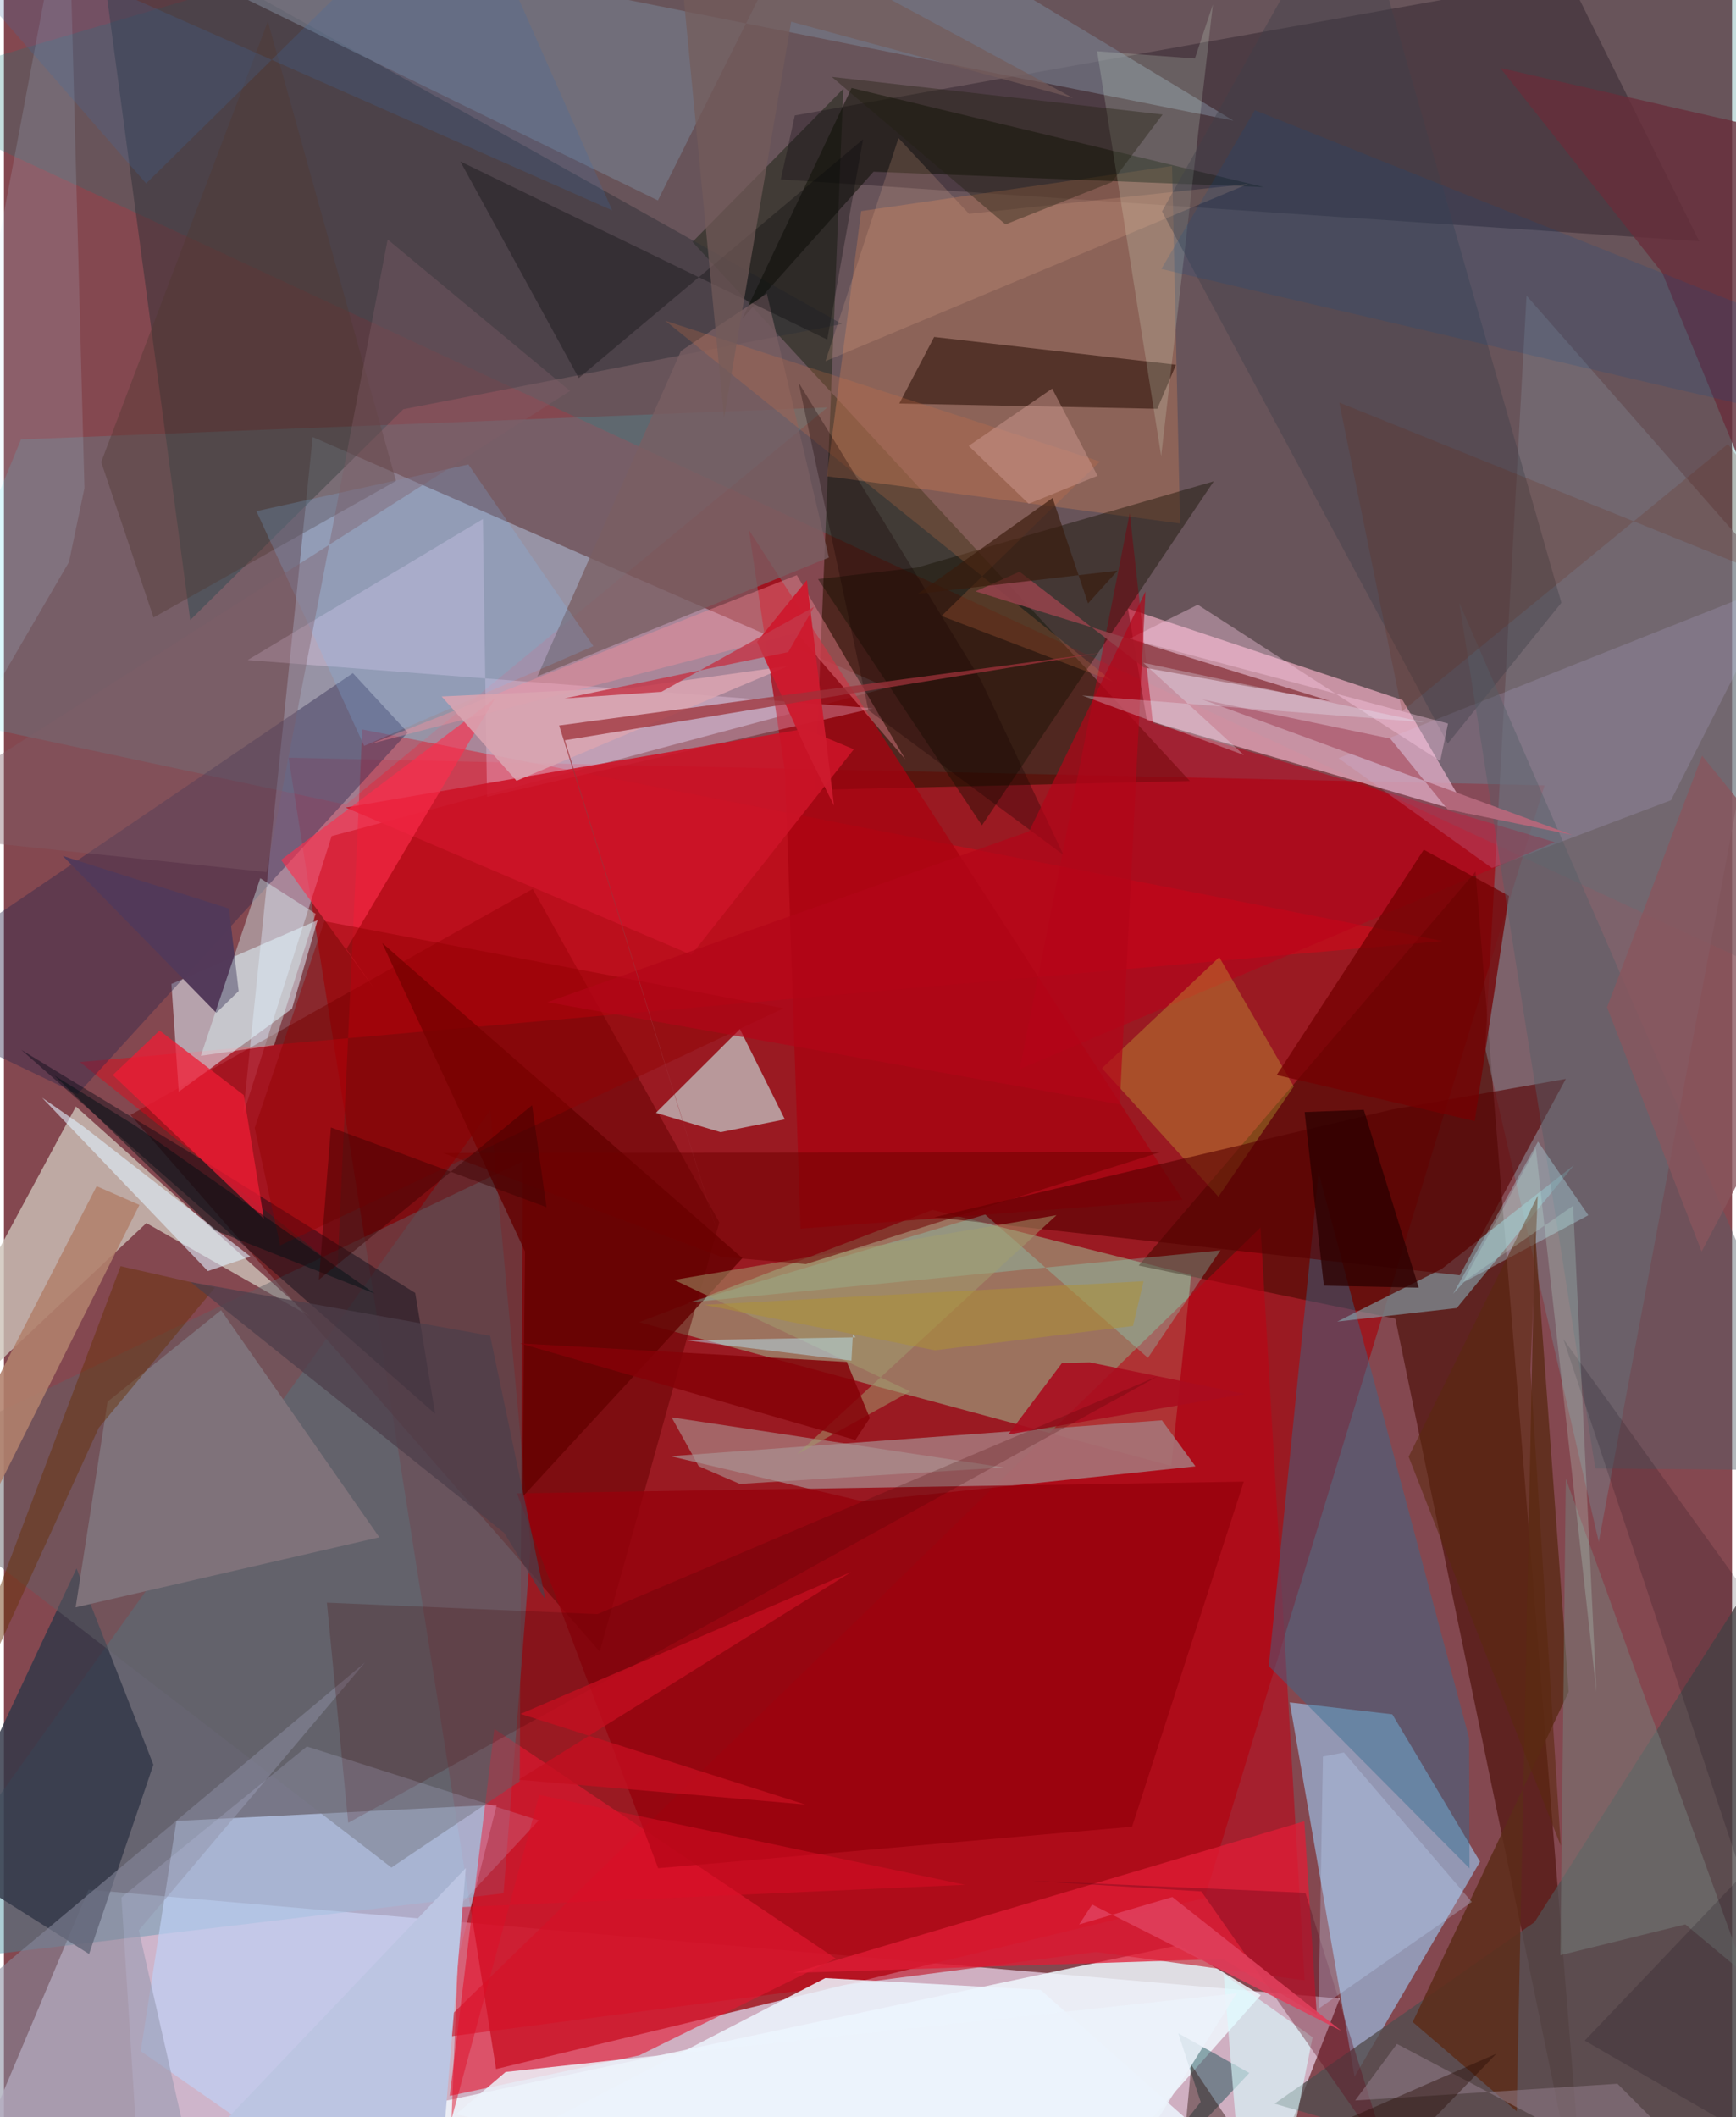 <svg xmlns="http://www.w3.org/2000/svg" width="228" height="278" viewBox="0 0 836 1024"><path fill="#844850" d="M0 0h836v1024H0z"/><path fill="#e8d3e8" fill-opacity=".745" d="M615.083 1046.85L-5.5 1024.014l46.42-110.04 605.278 52.649z"/><path fill="#9f1019" fill-opacity=".824" d="M238.062 1000.728L137.69 366.476l607.599 13.353L580.824 918.04z"/><path fill="#dcdbff" fill-opacity=".42" d="M158.54 404.386l-42.82 134.642 33.631-327.627L427.49 332.58z"/><path fill="#3d8a9c" fill-opacity=".427" d="M241.692 915.71L-62 952.001l297.237-415.076 19.584 211.296z"/><path fill="#9fd09f" fill-opacity=".486" d="M449.207 585.183l-141.904 54.308 257.42 69.522 9.598-92.353z"/><path fill="#9bc2e9" fill-opacity=".643" d="M622.031 823.393l49.61 5.762 42.448 71.25-60.71 104.027z"/><path fill="#2f1203" fill-opacity=".616" d="M392.376 382.005l181.347-4.253L333.097 117l72.949-74.03z"/><path fill="#177d7c" fill-opacity=".247" d="M298.772-62H898l-40.989 533.3L-62 44.519z"/><path fill="#f0f9ff" fill-opacity=".839" d="M568.315 940.823L-16.44 1064.875 500.803 1086l107.193-121.039z"/><path fill="#bcd1f4" fill-opacity=".675" d="M66.165 992.073l120.83 84.085 51.438-203.302-155.004 7.875z"/><path fill="#e1a4b7" fill-opacity=".78" d="M552.908 348.337l-9.132-53.992 132.86 44.285 31.976 54.952z"/><path fill="#450900" fill-opacity=".584" d="M711.914 421.557l-162.96 190.54 124.163 25.716L765.649 1086z"/><path fill="#cdc1b8" fill-opacity=".8" d="M-62 714.857l96.807-179.682 113.048 101.402-78.962-45.01z"/><path fill="#610000" fill-opacity=".49" d="M288.226 798.802l57.845-207.606-90.278-161.246-194.58 109.305z"/><path fill="#bf0013" fill-opacity=".549" d="M204.23 986.457l324.072-42.337 100.913 13.694L607.9 593.715z"/><path fill="#a5787b" fill-opacity=".859" d="M322.422 704.31l92.981 21.812 161.023-16.908-16.248-22.262z"/><path fill="#ea0014" fill-opacity=".42" d="M173.337 352.825l522.551 102.333-659.113 58.507 124.594 99.78z"/><path fill="#2f3237" fill-opacity=".494" d="M405.406 156.708L43.916-45.865l46.188 345.768L193.2 197.927z"/><path fill="#cceeed" fill-opacity=".592" d="M377.776 541.401l-31.094 6.196-31.301-9.36 40.657-40.485z"/><path fill="#e3f3ff" fill-opacity=".525" d="M151.714 445.058L81.009 475.9l3.547 52.151 54.807-40.183z"/><path fill="#79747e" fill-opacity=".6" d="M771.521 745.738l86.83-463.91-121.764-138.832-20.011 364.049z"/><path fill="#08020e" fill-opacity=".282" d="M820.106 116.685L375.812 86.773l6.793-30.937 374.292-66.82z"/><path fill="#e41731" fill-opacity=".612" d="M237.232 836.196l165.133 111.073-94.979 46.832-91.75 19.591z"/><path fill="#333849" fill-opacity=".831" d="M41.18 945.088l-72.117-45.57 66.048-140.942 37.173 94.954z"/><path fill="#2ce9f2" fill-opacity=".141" d="M8.243 212.534l390.125-15.466-233.025 192.09-211.219-45.066z"/><path fill="#326b90" fill-opacity=".439" d="M611.881 805.815l24.093-238.581 72.83 273.448.193 62.973z"/><path fill="#a90210" fill-opacity=".741" d="M377.959 374.16l7.402 220.096 184.807-13.997-209.766-323.883z"/><path fill="#524d4f" fill-opacity=".792" d="M740.446 929.672l-125.784 87.803L851.907 1086l38.035-390.99z"/><path fill="#ae7357" fill-opacity=".51" d="M398.107 230.364l16.595-128.268 150.407-21.84 3.866 172.929z"/><path fill="#606166" fill-opacity=".471" d="M187.457 903.26l62.072-41.733 1.496-299.874L-62 711.417z"/><path fill="#2d254e" fill-opacity=".408" d="M195.327 354.284l-26.536-28.719L-62 482.467l97.652 46.69z"/><path fill="#86a5ae" fill-opacity=".616" d="M702.827 632.662l-57.816 6.555 50.514-25.48 64.03-50.238z"/><path fill="#777b8b" fill-opacity=".659" d="M-8.752-62L594.79 58.37 395.527-62 316.355 96.946z"/><path fill="#2e1309" fill-opacity=".596" d="M450.003 162.984l-16.874 32.2 124.833 2.538 9.03-21.3z"/><path fill="#bb001a" fill-opacity=".525" d="M491.405 517.11l53.226-268.915 11.198 101.478L750.19 407.31z"/><path fill="#7f727a" fill-opacity=".992" d="M181.597 743.54L34.67 777.413l15.453-99.48 54.911-44.241z"/><path fill="#e11c36" fill-opacity=".749" d="M589.681 947.49l-207.848 6.73 247.244-73.346 6.021 93.657z"/><path fill="#ffdfff" fill-opacity=".278" d="M117.88 319.257l302.598 23.31-186.793 42.864-1.986-134.389z"/><path fill="#96010b" fill-opacity=".776" d="M248.194 722.297l351.604-5.676-54.062 166.91-229.255 20.053z"/><path fill="#150f00" fill-opacity=".42" d="M473.114 399.203l-79.295-119.11 47.897-5.577 143.566-41.724z"/><path fill="#0f1207" fill-opacity=".545" d="M410.072 42.555l-52.98 111.728 63.584-71.235 188.881 7.449z"/><path fill="#d3df3c" fill-opacity=".267" d="M587.513 578.802l36.476-53.327-36.058-62.538-56.741 53.75z"/><path fill="#580000" fill-opacity=".608" d="M704.279 616.819l-254.226-28.082 221.568-52.114 83.972-14.812z"/><path fill="#5c2c19" fill-opacity=".831" d="M681.512 977.97l75.457-159.681-16.386-223.628-8.772 426.487z"/><path fill="#888b9e" fill-opacity=".557" d="M174.657 804.075L65.25 933.635 99.746 1086-58.13 999.302z"/><path fill="#cd1328" fill-opacity=".894" d="M387.317 352.508L165.265 390.59l167.287 71.232 78.587-99.413z"/><path fill="#640000" fill-opacity=".804" d="M357.222 608.531L182.993 456.113l69.07 149.202-1.272 118.726z"/><path fill="#010613" fill-opacity=".408" d="M98.275 562.464l100.692 62.9 9.646 58.469L8.422 507.799z"/><path fill="#ecf4fd" fill-opacity=".863" d="M501.525 962.45l138.745 122.801-375.073-60.183 132.129-68.342z"/><path fill="#76807c" fill-opacity=".494" d="M752.983 945.644l60.41-14.882 28.988 24.188-86.796-239.793z"/><path fill="#d2ccff" fill-opacity=".161" d="M806.47 387.039l53.4-105.394-214.267 85.065 74.226 53.11z"/><path fill="#83f2da" fill-opacity=".278" d="M588.494 604.77l-35.083 51.99-78.696-69.316-143.341 42.502z"/><path fill="#014147" fill-opacity=".42" d="M602.458 1002.631l-34.364-19.2 10.846 33.222L524.062 1086z"/><path fill="#795f62" fill-opacity=".784" d="M327.49 169.78l-69.415 157.343 141.002-57.464-30.018-127.708z"/><path fill="#c1e9ff" fill-opacity=".149" d="M-62 432.479l93.473-160.67 7.468-35.742L31.028-62z"/><path fill="#e4ffe7" fill-opacity=".18" d="M559.837 220.603l25.01-218.436-8.72 26.127-47.292-3.522z"/><path fill="#ee1c34" fill-opacity=".753" d="M52.651 519.957l73.087 69.55-9.706-59.85-40.73-31.221z"/><path fill="#a90d1e" fill-opacity=".898" d="M485.83 693.81l114.459-19.594-74.986-15.276-13.47.32z"/><path fill="#533a5a" fill-opacity=".996" d="M113.544 479.354l-4.648-39.896-80.426-25.48 74.254 75.898z"/><path fill="#40404a" fill-opacity=".412" d="M698.468 359.654L560.227 102.252 652.363-62 753.44 291.536z"/><path fill="#ff2d4b" fill-opacity=".612" d="M179.465 478.61l-45.405-62.72 103.515-78.102-71.9 121.277z"/><path fill="#ff919d" fill-opacity=".376" d="M383.56 278.16l-206.07 81.586 206.029-53.635 52.527 61.147z"/><path fill="#e0ffff" fill-opacity=".384" d="M150.8 441.976l-26.807-17.215-28.731 85.875 35.432-5.1z"/><path fill="#740002" fill-opacity=".757" d="M686.867 410.978L728.1 433.31l-16.596 108.923-95.783-22.298z"/><path fill="#e0f1ff" fill-opacity=".592" d="M38.071 544.577L18.448 530.91l80.185 83.865 20.623-7.015z"/><path fill="#b2816c" fill-opacity=".878" d="M44.841 573.708l-82.511 160.47L-62 837.847l127.53-255.07z"/><path fill="#513832" fill-opacity=".412" d="M189.658 232.62L127.675 10.356 47.05 223.482l25.311 75.176z"/><path fill="#682d3a" fill-opacity=".769" d="M852.137 62.161l-128.23-29.283 78.325 99.037 78.724 191.513z"/><path fill="#dbfcff" fill-opacity=".608" d="M590.074 954.85l43.012 30.512-9.901 49.55L600.808 1086z"/><path fill="#555f68" fill-opacity=".439" d="M769.852 710.233l72.763.657L898 738.205 704.042 291.53z"/><path fill="#ac9594" fill-opacity=".596" d="M322.977 685.513l160.725 24.243-127.717 7.966-19.898-8.585z"/><path fill="#410300" fill-opacity=".216" d="M558.341 665.54L166.548 881.637l-10.323-106.502 130.873 5.564z"/><path fill="#662e04" fill-opacity=".459" d="M45.861 690.603l56.185-67.842-45.62-10.353L-62 926.668z"/><path fill="#a3a070" fill-opacity=".498" d="M509.181 587.753l-125.51 115.662 54.78-30.445-114.25-53.93z"/><path fill="#bbf3ff" fill-opacity=".318" d="M701.125 625.686l5.189-5.585 60.172-32.325-24.354-35.617z"/><path fill="#600818" fill-opacity=".341" d="M629.605 915.47l40.384 129.037-90.75-129.696-82.548-5.18z"/><path fill="#c5dcff" fill-opacity=".282" d="M648.238 847.627l61.866 72.275-74.137 51.623 2.129-121.933z"/><path fill="#db7543" fill-opacity=".227" d="M536.276 329.526l-82.688-31.598 76.591-74.698-210.243-68.075z"/><path fill="#07080a" fill-opacity=".325" d="M220.795 78.088l177.487 86.158 17.34-96.86-137.554 115.467z"/><path fill="#700000" fill-opacity=".533" d="M346.913 607.89l-134.527-50.227 347.047-.421-171.44 54.152z"/><path fill="#b2677a" d="M758.694 403.853l-179.036-65.571 90.957 18.948 27.78 34.207z"/><path fill="#927c89" fill-opacity=".549" d="M673.886 988.58l-20.214 27.339 126.898-8.082L858.281 1086z"/><path fill="#ffbe9e" fill-opacity=".169" d="M466.845 103.431l135.1-14.486-204.525 85.729 35.33-107.905z"/><path fill="#ffcee9" fill-opacity=".369" d="M698.598 349.949l-154.107-41.015 33.063-16.442 117.257 75.643z"/><path fill="#cdd4fc" fill-opacity=".176" d="M146.545 844.714l112.198 35.725L67.456 1086 56.842 917.717z"/><path fill="#7dbffb" fill-opacity=".2" d="M174.27 360.762l110.877-48.245-60.47-87.875-102.545 22.595z"/><path fill="#92424b" fill-opacity=".898" d="M641.823 339.153l-90.356-16.302-60.154-46.344-21.316 9.51z"/><path fill="#805e67" fill-opacity=".388" d="M273.853 189.073L-59.777 402.17l186.795 19.62 58.609-305.956z"/><path fill="#004c92" fill-opacity=".161" d="M559.92 130.088l290.567 67.772L898 170.322 605.149 53.298z"/><path fill="#c40f20" fill-opacity=".769" d="M249.923 828.965l159.918-68.638-160.84 100.46 138.572 11.965z"/><path fill="#221f10" fill-opacity=".388" d="M400.481 37.176l84.028 71.353 51.376-20.402 24.63-32.738z"/><path fill="#920000" fill-opacity=".439" d="M133.619 602.36l-12.312-56.817 33.726-99.991 222.098 42.116z"/><path fill="#0b0510" fill-opacity=".165" d="M764.734 986.973L898 847.015 754.42 647.689l137.584 413.028z"/><path fill="#3e6ba6" fill-opacity=".224" d="M68.77 88.736L-54.12-52.258l348.359 153.994L221.812-62z"/><path fill="#2d0101" fill-opacity=".773" d="M629.233 537.869l28.61-1.102 26.594 86.032-45.904-.972z"/><path fill="#4d3e4b" fill-opacity=".729" d="M235.196 646.07L90.252 620.064l151.745 121.344 20.042 32.493z"/><path fill="#745b59" fill-opacity=".694" d="M323.463-57.168l24.881 259.404 32.49-191.743 136.357 36.93z"/><path fill="#d19b94" fill-opacity=".463" d="M529.044 230.12l-21.94-42.172-40.394 27.717 29.053 27.994z"/><path fill="#bbeafd" fill-opacity=".447" d="M409.993 658.072l-80.306-9.836 82.335-1.428-1.35-1.369z"/><path fill="#daa4b1" fill-opacity=".871" d="M247.976 377.642l-36.233-40.782 92.926-4.362 74.71-10.393z"/><path fill="#140100" fill-opacity=".302" d="M512.549 413.486l-94.354-69.998-33.783-158.473 88.195 143.944z"/><path fill="#de0e27" fill-opacity=".478" d="M216.508 1024.97l4.099-102.53 244.268-10.835-205.94-43.488z"/><path fill="#ce1a2e" fill-opacity=".961" d="M364.305 310.407l24.085-29.794 13.155 108.991-12.274-24.573z"/><path fill="#5b280d" fill-opacity=".557" d="M741.992 578.31l-3.54 84.263 14.677 230.135-73.586-188.15z"/><path fill="#011014" fill-opacity=".482" d="M102.069 595.059l77.297 30.607-116.08-81.372-38.817-24.06z"/><path fill="#bcc5e2" d="M223.429 903.485L49.68 1086l-74.727-33.603L208.443 1086z"/><path fill="#b20518" fill-opacity=".678" d="M262.924 484.718l233.025-82.633 56.281-115.991-12.45 248.033z"/><path fill="#ecf3fb" fill-opacity=".847" d="M218.693 1022.617l24.014-20.481 353.616-38.047L519.853 1086z"/><path fill="#af9233" fill-opacity=".51" d="M551.302 619.683l-5.094 21.64-95.835 11.756-111.653-21.986z"/><path fill="#89565d" fill-opacity=".784" d="M775.517 487.195l45.753 118.129L898 459.844l-76.512-94.358z"/><path fill="#68250b" fill-opacity=".188" d="M833.992 214.79l62.146 80.778-250.136-100.86 30.356 149.337z"/><path fill="#3a0000" fill-opacity=".447" d="M158.175 545.31l104.287 38.551-6.972-49.295-103.123 84.368z"/><path fill="#c43649" fill-opacity=".831" d="M379.424 315.394l12.43-21.83-73.783 41.042-46.88 3.19z"/><path fill="#e8f3ff" fill-opacity=".286" d="M521.593 336.39l78.244 28.796-48.705-44.644 135.998 28.792z"/><path fill="#9d323a" fill-opacity=".749" d="M345.697 597.836l-77.121-246.942 262.818-35.325-260.059 42.476z"/><path fill="#840208" fill-opacity=".839" d="M411.876 696.48l7.018-10.614-11.154-27.164-158.046-8.945z"/><path fill="#df3f5c" fill-opacity=".898" d="M565.237 917.512l81.757 64.755-120.558-61.094-6.292 9.633z"/><path fill="#290d05" fill-opacity=".42" d="M721.993 993.312L632.435 1086l-58.027-87.288-5.76 61.666z"/><path fill="#391b0b" fill-opacity=".655" d="M507.291 240.847l17.17 50.996 14.283-15.837-96.61 11.22z"/><path fill="#c9ffeb" fill-opacity=".204" d="M770.394 818.429l-29.319-263.053-35.251 64.74 53.284-36.917z"/></svg>